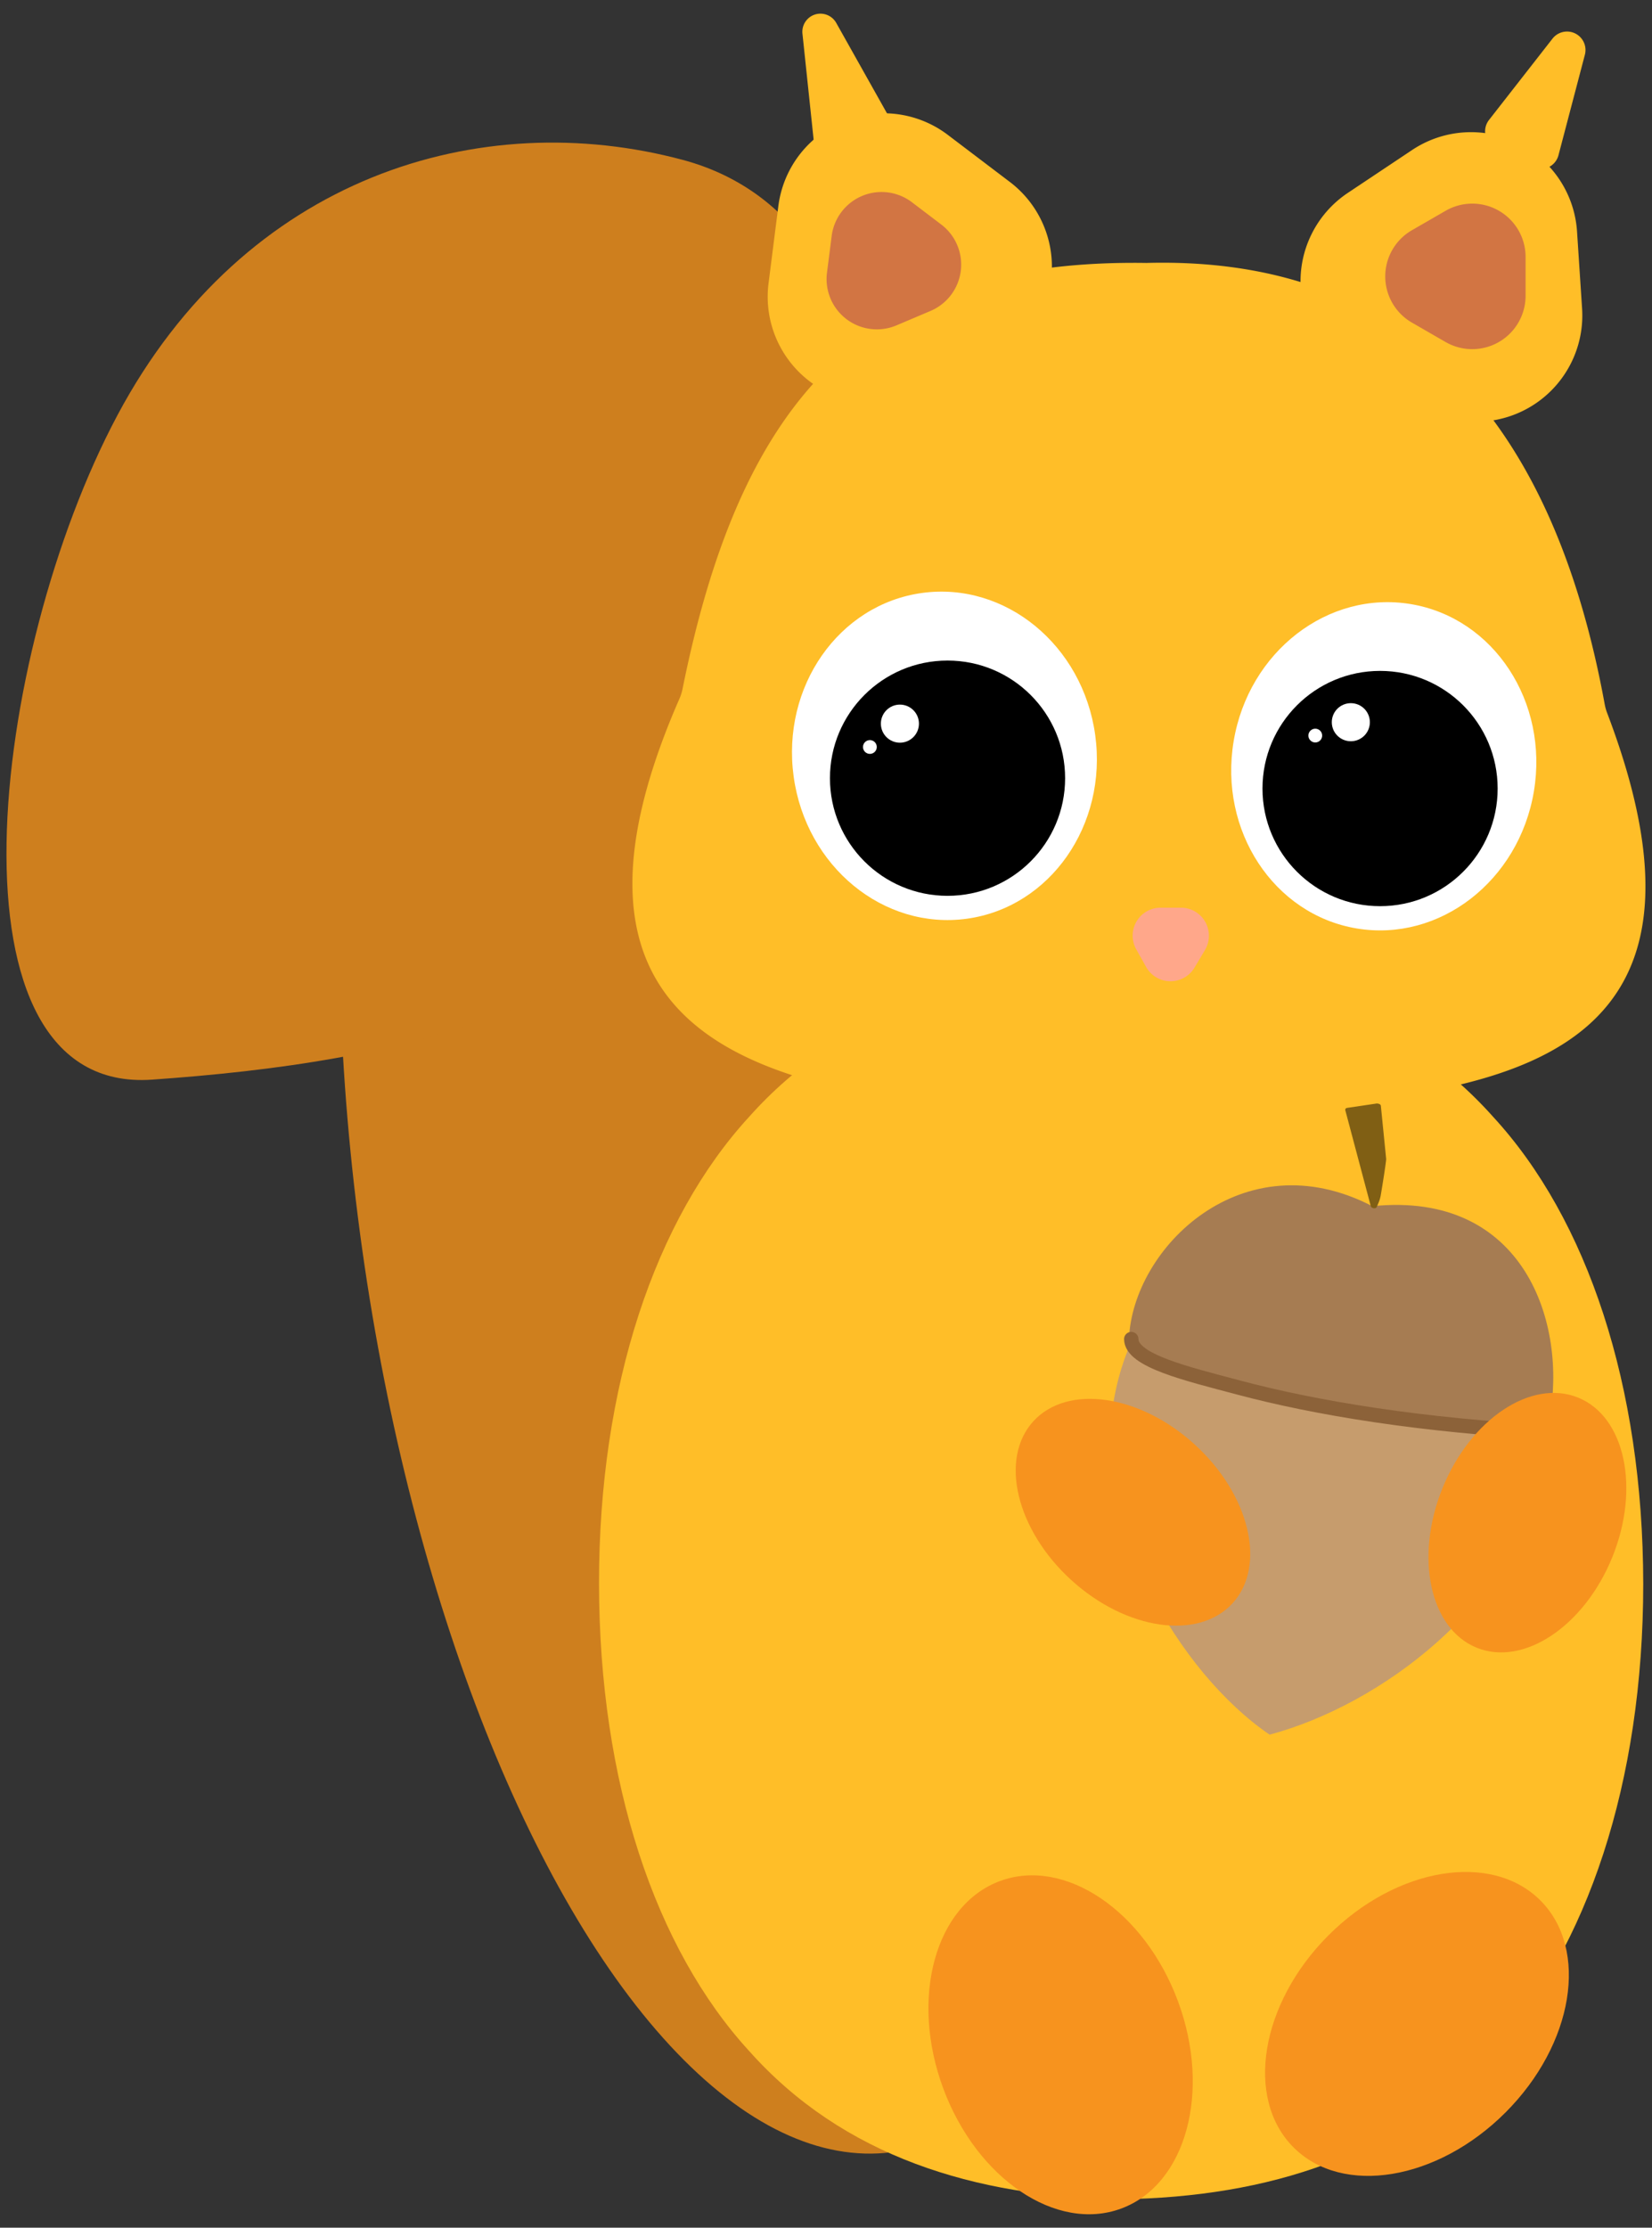 <svg id="Layer_1" data-name="Layer 1" xmlns="http://www.w3.org/2000/svg" width="230" height="310" viewBox="0 0 230 310"><rect x="0" y="0" width="230" height="310" fill="#333333" stroke="none"/><defs><style>.cls-1{fill:#ce7f1e;}.cls-2{fill:#ffbe28;}.cls-3{fill:#ffa78a;}.cls-4{fill:#d27543;}.cls-5{fill:#f7931e;}.cls-6{fill:#fff;}.cls-7{fill:#c69c6d;}.cls-8{fill:#a67c52;}.cls-9{fill:#805f14;}.cls-10{fill:none;stroke:#8c6239;stroke-linecap:round;stroke-miterlimit:10;stroke-width:2px;}</style></defs><title>egern_aabne_ojne</title><ellipse class="cls-1" cx="106.67" cy="162.14" rx="57.31" ry="138.46" transform="translate(-19.52 14.69) rotate(-7.22)"/><path class="cls-1" d="M16.35,57.78c-17.77,33.33-25,94.55,4.81,92.46,34.2-2.41,70.49-9.51,88.26-42.84s15.77-77.08-14.36-85.15C66.93,14.71,34.12,24.45,16.35,57.78Z"/><path class="cls-2" d="M223.78,99.28c22.09,58.11-29.82,52.11-63.18,57.05a8.44,8.44,0,0,1-2,0c-36.94-3.57-88.86-2.05-64.1-58.88A7.32,7.32,0,0,0,95,96c8.24-41,25.77-60,64.61-59.41,38.85-1.05,57.17,25.08,63.81,61.44A7,7,0,0,0,223.78,99.28Z"/><path class="cls-2" d="M228.78,220.41c0,27.62-7.83,50.78-20.9,65-13,14.6-31.38,20.32-51.79,20.63-20.42-.31-38.75-6-51.79-20.63-13.08-14.27-20.87-37.43-20.9-65s7.82-50.77,20.9-65c13-14.6,31.37-20.31,51.79-20.63,20.41.32,38.74,6,51.79,20.63C221,169.64,228.75,192.8,228.78,220.41Z"/><path class="cls-3" d="M161.62,126.31l2.85,0a3.9,3.9,0,0,1,3.3,5.88l-1.46,2.45a3.89,3.89,0,0,1-6.74-.08l-1.39-2.48A3.89,3.89,0,0,1,161.62,126.31Z"/><path class="cls-2" d="M132,18.8l8.61,6.53a14.79,14.79,0,0,1-3.22,25.41l-10,4.19A14.79,14.79,0,0,1,107,39.43l1.36-10.71A14.78,14.78,0,0,1,132,18.8Z"/><path class="cls-2" d="M219.56,32.17,220.27,43A14.79,14.79,0,0,1,199,57.18l-9.69-4.77a14.79,14.79,0,0,1-1.67-25.56l9-6A14.79,14.79,0,0,1,219.56,32.17Z"/><path class="cls-4" d="M127,28.17l4.08,3.1a7,7,0,0,1-1.53,12l-4.72,2A7,7,0,0,1,115.13,38l.65-5.08A7,7,0,0,1,127,28.17Z"/><path class="cls-4" d="M212.4,35.75v5.42a7.43,7.43,0,0,1-11.13,6.43l-4.7-2.71a7.42,7.42,0,0,1,0-12.85l4.7-2.71A7.42,7.42,0,0,1,212.4,35.75Z"/><ellipse class="cls-5" cx="147.68" cy="284.53" rx="17.43" ry="24.3" transform="translate(-89.71 69.09) rotate(-20.34)"/><ellipse class="cls-5" cx="197.28" cy="281.64" rx="24.3" ry="17.43" transform="translate(-141.37 221.99) rotate(-45)"/><path class="cls-2" d="M122.18,19.72l-5.7,1.69a2.52,2.52,0,0,1-3.22-2.15L111.72,4.67a2.52,2.52,0,0,1,4.7-1.49l7.24,12.89A2.53,2.53,0,0,1,122.18,19.72Z"/><path class="cls-2" d="M213.31,23.23l-5.17-2.68a2.57,2.57,0,0,1-.83-3.86l8.85-11.33a2.57,2.57,0,0,1,4.5,2.24l-3.68,14A2.57,2.57,0,0,1,213.31,23.23Z"/><ellipse class="cls-6" cx="131.49" cy="105.19" rx="21.19" ry="22.88" transform="translate(-13.12 18.91) rotate(-7.84)"/><circle cx="131.92" cy="108.29" r="16.37"/><circle class="cls-6" cx="125.29" cy="100.7" r="2.65"/><circle class="cls-6" cx="121.11" cy="103.95" r="0.96"/><ellipse class="cls-6" cx="192.66" cy="106.64" rx="22.88" ry="21.19" transform="translate(55.68 279.05) rotate(-80.5)"/><circle cx="192.14" cy="109.73" r="16.37"/><circle class="cls-6" cx="188.07" cy="100.5" r="2.65"/><circle class="cls-6" cx="183.12" cy="102.36" r="0.96"/><path class="cls-7" d="M214.27,205.52c-3.37,17.59-21.87,31.69-37.51,35.87-12.69-8.66-24.94-29.62-21.57-47.2s19.34-29.31,35.65-26.18S217.64,187.93,214.27,205.52Z"/><path class="cls-8" d="M157.18,186.32c.52-12.68,15.85-27.83,33.88-18.47,21.2-2.19,27.2,16.39,24.64,29.69"/><path class="cls-9" d="M190.85,167.85l-3.56-13.39c0-.14.07-.26.26-.29l4.12-.61c.27,0,.56.11.58.31l.74,7.41c0,.39-.53,3.77-.77,5.13a5.13,5.13,0,0,1-.31,1l-.23.55C191.56,168.25,190.94,168.16,190.85,167.85Z"/><path class="cls-8" d="M216.28,198.22c-.37,2.24-13.51,1-29.88-1.76s-29.25-7.05-28.88-9.29,14.13-3.14,30.51-.4S216.66,196,216.28,198.22Z"/><path class="cls-10" d="M157.5,186.34c0,3,7.71,4.82,14.93,6.74,10.78,2.88,25.52,5.3,43.83,6.26"/><ellipse class="cls-5" cx="212.64" cy="211.87" rx="18.78" ry="12.76" transform="translate(-63.61 329.29) rotate(-67.92)"/><ellipse class="cls-5" cx="157.74" cy="210.42" rx="12.76" ry="18.78" transform="translate(-104.03 185.22) rotate(-47.64)"/></svg>
